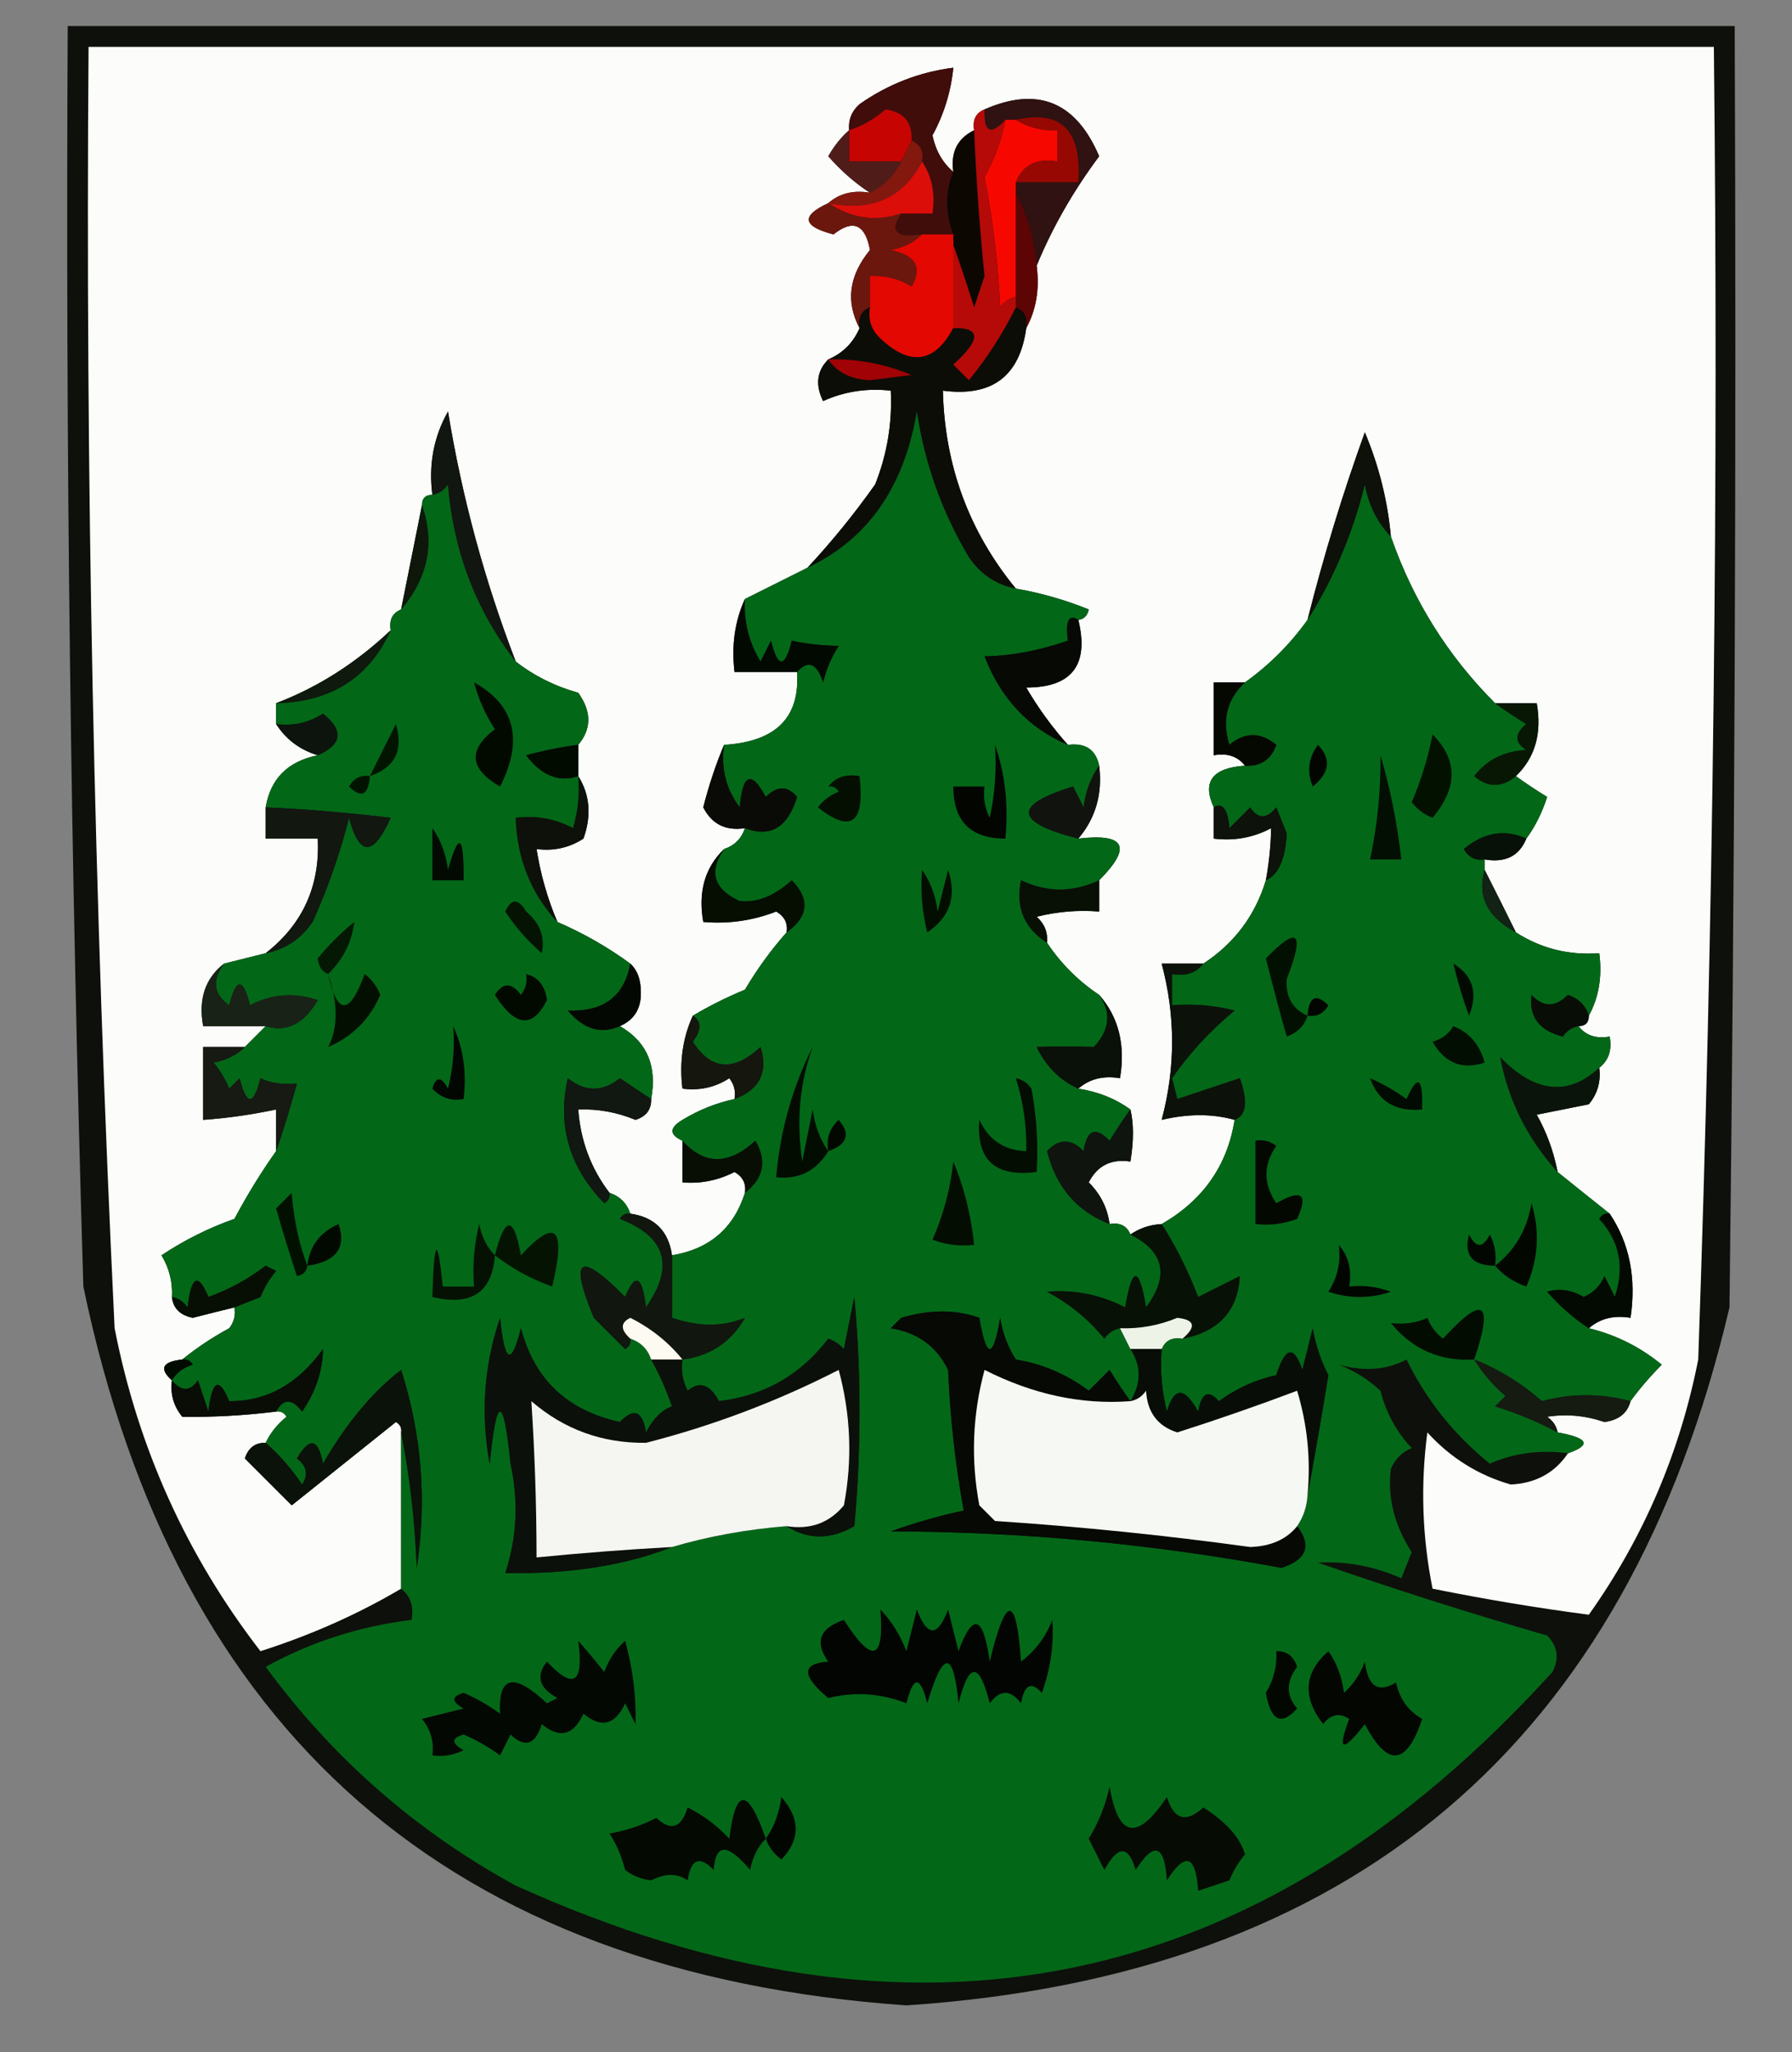<?xml version="1.0" encoding="UTF-8"?>
<!DOCTYPE svg PUBLIC "-//W3C//DTD SVG 1.1//EN" "http://www.w3.org/Graphics/SVG/1.1/DTD/svg11.dtd">
<svg xmlns="http://www.w3.org/2000/svg" version="1.1" width="172px" height="197px" style="shape-rendering:geometricPrecision; text-rendering:geometricPrecision; image-rendering:optimizeQuality; fill-rule:evenodd; clip-rule:evenodd" xmlns:xlink="http://www.w3.org/1999/xlink">
<rect width="100%" height="100%" fill="#808080" stroke="none"/>
<g><path style="opacity:1" fill="#0e100b" d="M 6.5,2.5 C 59.833,2.5 113.167,2.5 166.5,2.5C 166.667,43.501 166.5,84.501 166,125.5C 156.185,167.315 129.852,189.648 87,192.5C 43.27,189.437 16.936,166.437 8,123.5C 6.782,83.176 6.282,42.843 6.5,2.5 Z"/></g>
<g><path style="opacity:1" fill="#fcfdfa" d="M 150.5,139.5 C 152.793,138.699 152.46,138.032 149.5,137.5C 149.389,136.883 149.056,136.383 148.5,136C 150.326,135.708 152.159,135.875 154,136.5C 155.376,136.316 156.209,135.649 156.5,134.5C 157.364,133.312 158.364,132.145 159.5,131C 157.423,129.295 155.09,128.128 152.5,127.5C 153.568,126.566 154.901,126.232 156.5,126.5C 157.069,122.671 156.402,119.337 154.5,116.5C 152.858,115.197 151.191,113.864 149.5,112.5C 149.131,110.559 148.464,108.725 147.5,107C 149.167,106.667 150.833,106.333 152.5,106C 153.337,104.989 153.67,103.822 153.5,102.5C 154.404,101.791 154.737,100.791 154.5,99.5C 153.209,99.737 152.209,99.404 151.5,98.5C 152.167,98.5 152.5,98.167 152.5,97.5C 153.461,95.735 153.795,93.735 153.5,91.5C 150.579,91.717 147.913,91.051 145.5,89.5C 144.492,87.456 143.492,85.456 142.5,83.5C 142.5,83.167 142.5,82.833 142.5,82.5C 144.483,82.843 145.817,82.177 146.5,80.5C 147.339,79.359 148.006,78.025 148.5,76.5C 147.398,75.824 146.398,75.158 145.5,74.5C 147.344,72.721 148.01,70.388 147.5,67.5C 146.167,67.5 144.833,67.5 143.5,67.5C 138.951,62.946 135.618,57.613 133.5,51.5C 133.186,48.053 132.352,44.72 131,41.5C 128.878,47.368 127.045,53.368 125.5,59.5C 123.833,61.833 121.833,63.833 119.5,65.5C 118.5,65.5 117.5,65.5 116.5,65.5C 116.5,67.833 116.5,70.167 116.5,72.5C 117.791,72.263 118.791,72.596 119.5,73.5C 116.366,73.707 115.366,75.04 116.5,77.5C 116.5,78.5 116.5,79.5 116.5,80.5C 118.467,80.739 120.301,80.406 122,79.5C 121.981,81.108 121.815,82.774 121.5,84.5C 120.472,87.885 118.472,90.552 115.5,92.5C 114.167,92.5 112.833,92.5 111.5,92.5C 112.833,97.5 112.833,102.5 111.5,107.5C 114.041,106.897 116.374,106.897 118.5,107.5C 117.807,111.879 115.473,115.212 111.5,117.5C 110.391,117.557 109.391,117.89 108.5,118.5C 108.158,117.662 107.492,117.328 106.5,117.5C 106.297,115.956 105.63,114.622 104.5,113.5C 105.32,111.889 106.654,111.222 108.5,111.5C 108.822,109.525 108.822,107.858 108.5,106.5C 107.07,105.463 105.403,104.796 103.5,104.5C 104.568,103.566 105.901,103.232 107.5,103.5C 108.036,100.302 107.369,97.635 105.5,95.5C 103.5,94.167 101.833,92.5 100.5,90.5C 100.586,89.504 100.252,88.671 99.5,88C 101.473,87.504 103.473,87.338 105.5,87.5C 105.5,86.5 105.5,85.5 105.5,84.5C 108.684,81.302 108.017,79.969 103.5,80.5C 105.168,78.521 105.834,76.188 105.5,73.5C 105.179,71.952 104.179,71.285 102.5,71.5C 100.998,69.825 99.665,67.992 98.5,66C 102.882,65.997 104.549,63.831 103.5,59.5C 104.043,59.44 104.376,59.107 104.5,58.5C 102.223,57.579 99.89,56.913 97.5,56.5C 93.004,51.016 90.671,44.683 90.5,37.5C 95.207,38.119 97.873,36.119 98.5,31.5C 99.461,29.735 99.795,27.735 99.5,25.5C 101.005,21.846 103.005,18.346 105.5,15C 103.273,9.766 99.606,8.266 94.5,10.5C 93.662,10.842 93.328,11.508 93.5,12.5C 91.896,13.287 91.229,14.62 91.5,16.5C 90.475,15.626 89.808,14.46 89.5,13C 90.609,10.953 91.276,8.787 91.5,6.5C 88.235,6.918 85.235,8.085 82.5,10C 81.748,10.671 81.414,11.504 81.5,12.5C 80.733,13.172 80.066,14.005 79.5,15C 80.731,16.405 82.064,17.571 83.5,18.5C 81.901,18.232 80.568,18.566 79.5,19.5C 76.849,20.725 77.016,21.725 80,22.5C 81.881,21.02 83.048,21.52 83.5,24C 81.485,26.455 81.151,28.955 82.5,31.5C 81.9,32.9 80.9,33.9 79.5,34.5C 78.402,35.601 78.235,36.934 79,38.5C 81.041,37.577 83.207,37.244 85.5,37.5C 85.649,40.607 85.149,43.607 84,46.5C 81.999,49.331 79.833,51.997 77.5,54.5C 75.5,55.5 73.5,56.5 71.5,57.5C 70.532,59.607 70.198,61.941 70.5,64.5C 72.5,64.5 74.5,64.5 76.5,64.5C 76.807,68.868 74.474,71.201 69.5,71.5C 68.717,73.343 68.05,75.343 67.5,77.5C 68.32,79.111 69.654,79.778 71.5,79.5C 71.167,80.5 70.5,81.167 69.5,81.5C 67.656,83.279 66.99,85.612 67.5,88.5C 69.92,88.708 72.253,88.374 74.5,87.5C 75.297,87.957 75.631,88.624 75.5,89.5C 74.03,91.151 72.697,92.985 71.5,95C 69.685,95.757 68.019,96.59 66.5,97.5C 65.532,99.607 65.198,101.941 65.5,104.5C 67.144,104.714 68.644,104.38 70,103.5C 70.464,104.094 70.631,104.761 70.5,105.5C 68.742,105.877 67.075,106.544 65.5,107.5C 64.227,108.257 64.227,108.923 65.5,109.5C 65.5,110.833 65.5,112.167 65.5,113.5C 67.262,113.643 68.929,113.309 70.5,112.5C 71.297,112.957 71.631,113.624 71.5,114.5C 70.428,117.901 68.095,119.901 64.5,120.5C 64.167,118.167 62.833,116.833 60.5,116.5C 60.167,115.5 59.5,114.833 58.5,114.5C 56.722,112.171 55.722,109.504 55.5,106.5C 57.401,106.433 59.234,106.767 61,107.5C 62.03,107.164 62.53,106.497 62.5,105.5C 63.091,102.325 62.091,99.991 59.5,98.5C 60.947,97.866 61.613,96.699 61.5,95C 61.472,93.93 61.139,93.097 60.5,92.5C 58.337,90.917 56.004,89.584 53.5,88.5C 52.545,86.254 51.878,83.921 51.5,81.5C 53.144,81.713 54.644,81.38 56,80.5C 56.789,78.288 56.623,76.288 55.5,74.5C 55.5,73.5 55.5,72.5 55.5,71.5C 56.788,69.965 56.788,68.299 55.5,66.5C 53.259,65.871 51.259,64.871 49.5,63.5C 46.514,55.747 44.348,47.747 43,39.5C 41.625,41.937 41.125,44.603 41.5,47.5C 40.833,47.5 40.5,47.833 40.5,48.5C 39.833,51.833 39.167,55.167 38.5,58.5C 37.662,58.842 37.328,59.508 37.5,60.5C 34.162,63.651 30.495,65.984 26.5,67.5C 26.5,68.167 26.5,68.833 26.5,69.5C 27.448,70.978 28.781,71.978 30.5,72.5C 27.63,73.078 25.963,74.745 25.5,77.5C 25.5,78.5 25.5,79.5 25.5,80.5C 27.167,80.5 28.833,80.5 30.5,80.5C 30.723,85.052 29.056,88.719 25.5,91.5C 24.167,91.833 22.833,92.167 21.5,92.5C 19.692,93.918 19.025,95.918 19.5,98.5C 21.5,98.5 23.5,98.5 25.5,98.5C 24.833,99.167 24.167,99.833 23.5,100.5C 22.167,100.5 20.833,100.5 19.5,100.5C 19.5,102.833 19.5,105.167 19.5,107.5C 21.861,107.326 24.194,106.993 26.5,106.5C 26.5,107.833 26.5,109.167 26.5,110.5C 25.067,112.519 23.733,114.686 22.5,117C 20,117.885 17.667,119.052 15.5,120.5C 16.246,121.736 16.579,123.07 16.5,124.5C 16.62,125.586 17.287,126.253 18.5,126.5C 19.849,126.154 21.183,125.821 22.5,125.5C 22.631,126.239 22.464,126.906 22,127.5C 20.348,128.399 18.848,129.399 17.5,130.5C 15.576,130.711 15.243,131.377 16.5,132.5C 16.33,133.822 16.663,134.989 17.5,136C 20.475,136.044 23.475,135.877 26.5,135.5C 26.938,135.435 27.272,135.601 27.5,136C 26.619,136.708 25.953,137.542 25.5,138.5C 24.503,138.47 23.836,138.97 23.5,140C 24.978,141.478 26.478,142.978 28,144.5C 31.333,141.833 34.667,139.167 38,136.5C 38.399,136.728 38.565,137.062 38.5,137.5C 38.5,142.5 38.5,147.5 38.5,152.5C 34.345,154.954 29.845,156.954 25,158.5C 17.92,149.334 13.253,139.001 11,127.5C 9.022,86.535 8.189,45.535 8.5,4.5C 60.5,4.5 112.5,4.5 164.5,4.5C 164.961,46.53 164.461,88.53 163,130.5C 161.243,139.445 157.743,147.612 152.5,155C 147.544,154.35 142.544,153.517 137.5,152.5C 136.504,147.537 136.337,142.537 137,137.5C 139.225,139.942 141.892,141.609 145,142.5C 147.399,142.387 149.232,141.387 150.5,139.5 Z"/></g>
<g><path style="opacity:1" fill="#400d0b" d="M 91.5,16.5 C 90.725,18.388 90.725,20.388 91.5,22.5C 90.5,22.5 89.5,22.5 88.5,22.5C 86.007,22.869 85.34,22.203 86.5,20.5C 87.5,20.5 88.5,20.5 89.5,20.5C 89.784,18.585 89.451,16.919 88.5,15.5C 88.672,14.508 88.338,13.842 87.5,13.5C 87.582,11.748 86.749,10.748 85,10.5C 83.923,11.43 82.756,12.096 81.5,12.5C 81.414,11.504 81.748,10.671 82.5,10C 85.235,8.085 88.235,6.918 91.5,6.5C 91.276,8.787 90.609,10.953 89.5,13C 89.808,14.46 90.475,15.626 91.5,16.5 Z"/></g>
<g><path style="opacity:1" fill="#2f1211" d="M 99.5,25.5 C 99.278,22.933 98.612,20.599 97.5,18.5C 97.5,18.167 97.5,17.833 97.5,17.5C 99.5,17.5 101.5,17.5 103.5,17.5C 103.858,12.515 101.858,10.515 97.5,11.5C 97.167,11.5 96.833,11.5 96.5,11.5C 95.076,13.031 94.409,12.698 94.5,10.5C 99.606,8.266 103.273,9.766 105.5,15C 103.005,18.346 101.005,21.846 99.5,25.5 Z"/></g>
<g><path style="opacity:1" fill="#c60503" d="M 87.5,13.5 C 87.167,14.167 86.833,14.833 86.5,15.5C 84.833,15.5 83.167,15.5 81.5,15.5C 81.5,14.5 81.5,13.5 81.5,12.5C 82.756,12.096 83.923,11.43 85,10.5C 86.749,10.748 87.582,11.748 87.5,13.5 Z"/></g>
<g><path style="opacity:1" fill="#0c0701" d="M 93.5,12.5 C 93.707,17.395 94.04,22.062 94.5,26.5C 94.167,27.5 93.833,28.5 93.5,29.5C 92.831,27.369 92.165,25.369 91.5,23.5C 91.5,23.167 91.5,22.833 91.5,22.5C 90.725,20.388 90.725,18.388 91.5,16.5C 91.229,14.62 91.896,13.287 93.5,12.5 Z"/></g>
<g><path style="opacity:1" fill="#f60801" d="M 96.5,11.5 C 96.833,11.5 97.167,11.5 97.5,11.5C 98.708,12.234 100.041,12.567 101.5,12.5C 101.5,13.5 101.5,14.5 101.5,15.5C 99.517,15.157 98.183,15.823 97.5,17.5C 97.5,17.833 97.5,18.167 97.5,18.5C 97.5,21.833 97.5,25.167 97.5,28.5C 96.883,28.611 96.383,28.944 96,29.5C 95.8,25.247 95.3,21.08 94.5,17C 95.464,15.274 96.131,13.441 96.5,11.5 Z"/></g>
<g><path style="opacity:1" fill="#501c1a" d="M 81.5,12.5 C 81.5,13.5 81.5,14.5 81.5,15.5C 83.167,15.5 84.833,15.5 86.5,15.5C 85.833,16.833 84.833,17.833 83.5,18.5C 82.064,17.571 80.731,16.405 79.5,15C 80.066,14.005 80.733,13.172 81.5,12.5 Z"/></g>
<g><path style="opacity:1" fill="#970803" d="M 97.5,11.5 C 101.858,10.515 103.858,12.515 103.5,17.5C 101.5,17.5 99.5,17.5 97.5,17.5C 98.183,15.823 99.517,15.157 101.5,15.5C 101.5,14.5 101.5,13.5 101.5,12.5C 100.041,12.567 98.708,12.234 97.5,11.5 Z"/></g>
<g><path style="opacity:1" fill="#83180f" d="M 87.5,13.5 C 88.338,13.842 88.672,14.508 88.5,15.5C 86.679,19.01 83.679,20.343 79.5,19.5C 80.568,18.566 81.901,18.232 83.5,18.5C 84.833,17.833 85.833,16.833 86.5,15.5C 86.833,14.833 87.167,14.167 87.5,13.5 Z"/></g>
<g><path style="opacity:1" fill="#dc0e0a" d="M 88.5,15.5 C 89.451,16.919 89.784,18.585 89.5,20.5C 88.5,20.5 87.5,20.5 86.5,20.5C 84.069,21.315 81.736,20.982 79.5,19.5C 83.679,20.343 86.679,19.01 88.5,15.5 Z"/></g>
<g><path style="opacity:1" fill="#6c170e" d="M 79.5,19.5 C 81.736,20.982 84.069,21.315 86.5,20.5C 85.34,22.203 86.007,22.869 88.5,22.5C 87.737,23.268 86.737,23.768 85.5,24C 87.904,24.508 88.571,25.674 87.5,27.5C 86.264,26.754 84.93,26.421 83.5,26.5C 83.5,27.5 83.5,28.5 83.5,29.5C 82.662,29.842 82.328,30.508 82.5,31.5C 81.151,28.955 81.485,26.455 83.5,24C 83.048,21.52 81.881,21.02 80,22.5C 77.016,21.725 76.849,20.725 79.5,19.5 Z"/></g>
<g><path style="opacity:1" fill="#5d0504" d="M 97.5,18.5 C 98.612,20.599 99.278,22.933 99.5,25.5C 99.795,27.735 99.461,29.735 98.5,31.5C 98.672,30.508 98.338,29.842 97.5,29.5C 97.5,29.167 97.5,28.833 97.5,28.5C 97.5,25.167 97.5,21.833 97.5,18.5 Z"/></g>
<g><path style="opacity:1" fill="#e30802" d="M 88.5,22.5 C 89.5,22.5 90.5,22.5 91.5,22.5C 91.5,22.833 91.5,23.167 91.5,23.5C 91.5,26.167 91.5,28.833 91.5,31.5C 89.702,34.861 87.369,35.194 84.5,32.5C 83.614,31.675 83.281,30.675 83.5,29.5C 83.5,28.5 83.5,27.5 83.5,26.5C 84.93,26.421 86.264,26.754 87.5,27.5C 88.571,25.674 87.904,24.508 85.5,24C 86.737,23.768 87.737,23.268 88.5,22.5 Z"/></g>
<g><path style="opacity:1" fill="#0c0d07" d="M 83.5,29.5 C 83.281,30.675 83.614,31.675 84.5,32.5C 87.369,35.194 89.702,34.861 91.5,31.5C 94.17,31.418 94.17,32.585 91.5,35C 92,35.5 92.5,36 93,36.5C 94.778,34.312 96.278,31.979 97.5,29.5C 98.338,29.842 98.672,30.508 98.5,31.5C 97.873,36.119 95.207,38.119 90.5,37.5C 90.671,44.683 93.004,51.016 97.5,56.5C 95.629,56.141 94.129,55.141 93,53.5C 90.416,49.167 88.749,44.5 88,39.5C 86.781,46.776 83.281,51.776 77.5,54.5C 79.833,51.997 81.999,49.331 84,46.5C 85.149,43.607 85.649,40.607 85.5,37.5C 83.207,37.244 81.041,37.577 79,38.5C 78.235,36.934 78.402,35.601 79.5,34.5C 80.9,33.9 81.9,32.9 82.5,31.5C 82.328,30.508 82.662,29.842 83.5,29.5 Z"/></g>
<g><path style="opacity:1" fill="#b50a08" d="M 94.5,10.5 C 94.409,12.698 95.076,13.031 96.5,11.5C 96.131,13.441 95.464,15.274 94.5,17C 95.3,21.08 95.8,25.247 96,29.5C 96.383,28.944 96.883,28.611 97.5,28.5C 97.5,28.833 97.5,29.167 97.5,29.5C 96.278,31.979 94.778,34.312 93,36.5C 92.5,36 92,35.5 91.5,35C 94.17,32.585 94.17,31.418 91.5,31.5C 91.5,28.833 91.5,26.167 91.5,23.5C 92.165,25.369 92.831,27.369 93.5,29.5C 93.833,28.5 94.167,27.5 94.5,26.5C 94.04,22.062 93.707,17.395 93.5,12.5C 93.328,11.508 93.662,10.842 94.5,10.5 Z"/></g>
<g><path style="opacity:1" fill="#a00205" d="M 79.5,34.5 C 82.271,34.421 84.937,34.921 87.5,36C 86.167,36.167 84.833,36.333 83.5,36.5C 81.667,36.415 80.334,35.748 79.5,34.5 Z"/></g>
<g><path style="opacity:1" fill="#036718" d="M 97.5,56.5 C 99.89,56.913 102.223,57.579 104.5,58.5C 104.376,59.107 104.043,59.44 103.5,59.5C 102.58,58.933 102.246,59.599 102.5,61.5C 99.702,62.465 97.036,62.965 94.5,63C 96.06,67.055 98.726,69.888 102.5,71.5C 104.179,71.285 105.179,71.952 105.5,73.5C 104.71,74.609 104.21,75.942 104,77.5C 103.667,76.833 103.333,76.167 103,75.5C 97.188,77.267 97.355,78.934 103.5,80.5C 108.017,79.969 108.684,81.302 105.5,84.5C 102.981,85.684 100.481,85.684 98,84.5C 97.459,87.082 98.292,89.082 100.5,90.5C 101.833,92.5 103.5,94.167 105.5,95.5C 106.686,97.194 106.519,98.861 105,100.5C 103.094,100.438 101.26,100.438 99.5,100.5C 100.409,102.375 101.743,103.708 103.5,104.5C 105.403,104.796 107.07,105.463 108.5,106.5C 107.842,107.398 107.176,108.398 106.5,109.5C 105.158,108.098 104.324,108.431 104,110.5C 102.817,109.269 101.651,109.269 100.5,110.5C 101.366,113.953 103.366,116.286 106.5,117.5C 107.492,117.328 108.158,117.662 108.5,118.5C 111.759,120.132 112.259,122.465 110,125.5C 109.333,121.5 108.667,121.5 108,125.5C 105.61,124.276 103.11,123.776 100.5,124C 102.624,125.122 104.457,126.622 106,128.5C 106.383,127.944 106.883,127.611 107.5,127.5C 107.833,128.167 108.167,128.833 108.5,129.5C 109.562,131.099 109.562,132.766 108.5,134.5C 107.842,133.602 107.176,132.602 106.5,131.5C 105.833,132.167 105.167,132.833 104.5,133.5C 102.425,131.936 100.092,130.936 97.5,130.5C 96.719,129.271 96.219,127.938 96,126.5C 95.333,130.5 94.667,130.5 94,126.5C 91.743,125.692 89.243,125.692 86.5,126.5C 86.167,126.833 85.833,127.167 85.5,127.5C 88.079,127.915 89.913,129.248 91,131.5C 91.197,136.086 91.697,140.586 92.5,145C 90.122,145.511 87.788,146.178 85.5,147C 98.118,147.029 110.618,148.196 123,150.5C 125.428,149.711 125.928,148.377 124.5,146.5C 125.11,145.609 125.443,144.609 125.5,143.5C 126.196,139.769 126.862,135.935 127.5,132C 126.773,130.601 126.273,129.101 126,127.5C 125.667,128.833 125.333,130.167 125,131.5C 124.195,129.099 123.362,129.266 122.5,132C 120.481,132.45 118.648,133.283 117,134.5C 115.984,133.366 115.317,133.699 115,135.5C 113.691,133.109 112.691,133.109 112,135.5C 111.505,133.527 111.338,131.527 111.5,129.5C 111.842,128.662 112.508,128.328 113.5,128.5C 116.971,127.834 118.805,125.834 119,122.5C 117.667,123.167 116.333,123.833 115,124.5C 114.045,121.996 112.878,119.663 111.5,117.5C 115.473,115.212 117.807,111.879 118.5,107.5C 119.63,107.077 119.797,105.743 119,103.5C 117,104.167 115,104.833 113,105.5C 112.833,104.833 112.667,104.167 112.5,103.5C 114.123,101.143 116.123,98.976 118.5,97C 116.527,96.504 114.527,96.338 112.5,96.5C 112.5,95.5 112.5,94.5 112.5,93.5C 113.791,93.737 114.791,93.404 115.5,92.5C 118.472,90.552 120.472,87.885 121.5,84.5C 122.709,83.974 123.375,82.474 123.5,80C 123.167,79.167 122.833,78.333 122.5,77.5C 121.575,78.641 120.741,78.641 120,77.5C 119.333,78.167 118.667,78.833 118,79.5C 117.841,77.657 117.341,76.991 116.5,77.5C 115.366,75.04 116.366,73.707 119.5,73.5C 120.995,73.585 121.995,72.918 122.5,71.5C 120.994,70.253 119.494,70.253 118,71.5C 117.257,69.126 117.757,67.126 119.5,65.5C 121.833,63.833 123.833,61.833 125.5,59.5C 127.985,55.577 129.818,51.243 131,46.5C 131.374,48.491 132.207,50.158 133.5,51.5C 135.618,57.613 138.951,62.946 143.5,67.5C 144.398,68.158 145.398,68.824 146.5,69.5C 145.359,70.425 145.359,71.259 146.5,72C 144.381,72.098 142.714,72.931 141.5,74.5C 142.808,75.626 144.142,75.626 145.5,74.5C 146.398,75.158 147.398,75.824 148.5,76.5C 148.006,78.025 147.339,79.359 146.5,80.5C 144.428,79.56 142.428,79.893 140.5,81.5C 140.957,82.297 141.624,82.631 142.5,82.5C 142.5,82.833 142.5,83.167 142.5,83.5C 141.769,86.047 142.769,88.047 145.5,89.5C 147.913,91.051 150.579,91.717 153.5,91.5C 153.795,93.735 153.461,95.735 152.5,97.5C 152.189,96.522 151.522,95.856 150.5,95.5C 149.28,96.711 148.113,96.711 147,95.5C 146.732,97.59 147.732,98.924 150,99.5C 150.383,98.944 150.883,98.611 151.5,98.5C 152.209,99.404 153.209,99.737 154.5,99.5C 154.737,100.791 154.404,101.791 153.5,102.5C 150.513,105.259 147.347,104.926 144,101.5C 144.772,105.622 146.606,109.288 149.5,112.5C 151.191,113.864 152.858,115.197 154.5,116.5C 154.062,116.435 153.728,116.601 153.5,117C 155.457,119.121 155.957,121.621 155,124.5C 154.667,123.833 154.333,123.167 154,122.5C 153.612,123.428 152.945,124.095 152,124.5C 150.838,123.813 149.672,123.647 148.5,124C 149.705,125.376 151.038,126.542 152.5,127.5C 155.09,128.128 157.423,129.295 159.5,131C 158.364,132.145 157.364,133.312 156.5,134.5C 153.643,133.739 150.809,133.739 148,134.5C 146.028,132.768 143.861,131.435 141.5,130.5C 142.29,131.794 143.29,132.961 144.5,134C 144.167,134.333 143.833,134.667 143.5,135C 145.628,135.655 147.628,136.489 149.5,137.5C 152.46,138.032 152.793,138.699 150.5,139.5C 147.783,139.151 145.283,139.485 143,140.5C 139.596,137.762 136.929,134.429 135,130.5C 133.13,131.509 130.963,131.676 128.5,131C 130.002,131.583 131.335,132.416 132.5,133.5C 133.034,135.614 134.034,137.448 135.5,139C 134.572,139.388 133.905,140.055 133.5,141C 133.161,143.737 133.828,146.404 135.5,149C 135.167,149.833 134.833,150.667 134.5,151.5C 131.898,150.346 129.232,149.846 126.5,150C 133.717,152.516 141.051,154.849 148.5,157C 149.517,158.049 149.684,159.216 149,160.5C 120.881,191.486 87.714,198.319 49.5,181C 39.969,175.805 31.969,168.805 25.5,160C 29.892,157.591 34.558,156.091 39.5,155.5C 39.737,154.209 39.404,153.209 38.5,152.5C 38.5,147.5 38.5,142.5 38.5,137.5C 39.325,141.647 39.825,145.981 40,150.5C 40.979,144.012 40.479,137.678 38.5,131.5C 35.76,133.607 33.26,136.607 31,140.5C 30.549,138.071 29.715,137.904 28.5,140C 29.451,140.718 29.617,141.551 29,142.5C 27.968,140.973 26.801,139.64 25.5,138.5C 25.953,137.542 26.619,136.708 27.5,136C 27.272,135.601 26.938,135.435 26.5,135.5C 27.189,134.226 28.023,134.226 29,135.5C 30.301,133.598 30.968,131.598 31,129.5C 28.591,132.861 25.591,134.528 22,134.5C 21.026,132.122 20.359,132.456 20,135.5C 19.667,134.5 19.333,133.5 19,132.5C 18.23,133.598 17.397,133.598 16.5,132.5C 16.918,131.778 17.584,131.278 18.5,131C 18.272,130.601 17.938,130.435 17.5,130.5C 18.848,129.399 20.348,128.399 22,127.5C 22.464,126.906 22.631,126.239 22.5,125.5C 23.216,125.217 24.049,124.884 25,124.5C 25.374,123.584 25.874,122.75 26.5,122C 26.167,121.833 25.833,121.667 25.5,121.5C 23.821,122.782 21.987,123.782 20,124.5C 19.026,122.122 18.359,122.456 18,125.5C 17.617,124.944 17.117,124.611 16.5,124.5C 16.579,123.07 16.246,121.736 15.5,120.5C 17.667,119.052 20,117.885 22.5,117C 23.733,114.686 25.067,112.519 26.5,110.5C 27.216,108.444 27.883,106.277 28.5,104C 27.175,104.148 26.008,103.982 25,103.5C 24.333,106.167 23.667,106.167 23,103.5C 22.667,103.833 22.333,104.167 22,104.5C 21.626,103.584 21.126,102.75 20.5,102C 21.738,101.768 22.738,101.268 23.5,100.5C 24.167,99.833 24.833,99.167 25.5,98.5C 27.505,99.124 29.172,98.29 30.5,96C 28.23,95.242 26.064,95.409 24,96.5C 23.333,93.833 22.667,93.833 22,96.5C 20.489,95.436 20.323,94.103 21.5,92.5C 22.833,92.167 24.167,91.833 25.5,91.5C 27.371,91.141 28.871,90.141 30,88.5C 31.466,85.268 32.633,81.935 33.5,78.5C 34.499,82.237 35.833,82.237 37.5,78.5C 33.067,77.98 29.067,77.646 25.5,77.5C 25.963,74.745 27.63,73.078 30.5,72.5C 32.852,71.457 33.019,70.124 31,68.5C 29.644,69.38 28.144,69.713 26.5,69.5C 26.5,68.833 26.5,68.167 26.5,67.5C 31.769,67.382 35.436,65.049 37.5,60.5C 37.328,59.508 37.662,58.842 38.5,58.5C 41.086,55.444 41.753,52.111 40.5,48.5C 40.5,47.833 40.833,47.5 41.5,47.5C 42.117,47.389 42.617,47.056 43,46.5C 43.524,52.92 45.69,58.587 49.5,63.5C 51.259,64.871 53.259,65.871 55.5,66.5C 56.788,68.299 56.788,69.965 55.5,71.5C 53.914,71.693 52.247,72.027 50.5,72.5C 51.98,74.457 53.647,75.124 55.5,74.5C 55.66,76.199 55.493,77.866 55,79.5C 53.3,78.594 51.467,78.261 49.5,78.5C 49.635,82.43 50.968,85.763 53.5,88.5C 56.004,89.584 58.337,90.917 60.5,92.5C 59.923,95.645 57.923,97.145 54.5,97C 56.033,98.808 57.7,99.308 59.5,98.5C 62.091,99.991 63.091,102.325 62.5,105.5C 61.518,104.859 60.518,104.193 59.5,103.5C 57.833,104.833 56.167,104.833 54.5,103.5C 53.476,108.06 54.642,112.06 58,115.5C 58.399,115.272 58.565,114.938 58.5,114.5C 59.5,114.833 60.167,115.5 60.5,116.5C 60.062,116.435 59.728,116.601 59.5,117C 63.938,118.72 64.771,121.554 62,125.5C 61.641,122.456 60.974,122.122 60,124.5C 55.596,120.045 54.596,120.711 57,126.5C 58,127.5 59,128.5 60,129.5C 60.399,129.272 60.565,128.938 60.5,128.5C 61.5,128.833 62.167,129.5 62.5,130.5C 63.289,131.915 63.956,133.415 64.5,135C 63.528,135.349 62.694,136.182 62,137.5C 61.676,135.431 60.843,135.098 59.5,136.5C 54.454,135.408 51.287,132.408 50,127.5C 49.086,131.185 48.419,130.852 48,126.5C 46.455,131.047 46.121,135.713 47,140.5C 47.667,133.833 48.333,133.833 49,140.5C 49.789,144.091 49.622,147.591 48.5,151C 54.65,151.113 59.983,150.279 64.5,148.5C 67.974,147.475 71.64,146.808 75.5,146.5C 77.56,147.811 79.727,147.811 82,146.5C 82.667,139.167 82.667,131.833 82,124.5C 81.667,126.167 81.333,127.833 81,129.5C 80.586,129.043 80.086,128.709 79.5,128.5C 76.847,131.988 73.347,133.988 69,134.5C 68.147,132.875 67.147,132.542 66,133.5C 65.517,132.552 65.35,131.552 65.5,130.5C 68.168,130.166 70.168,128.833 71.5,126.5C 69.406,127.373 67.072,127.373 64.5,126.5C 64.5,124.5 64.5,122.5 64.5,120.5C 68.095,119.901 70.428,117.901 71.5,114.5C 73.3,113.105 73.634,111.439 72.5,109.5C 69.941,111.85 67.607,111.85 65.5,109.5C 64.227,108.923 64.227,108.257 65.5,107.5C 67.075,106.544 68.742,105.877 70.5,105.5C 72.914,104.594 73.747,102.928 73,100.5C 70.411,102.899 68.244,102.732 66.5,100C 67.335,98.869 67.335,98.036 66.5,97.5C 68.019,96.59 69.685,95.757 71.5,95C 72.697,92.985 74.03,91.151 75.5,89.5C 77.603,87.982 77.77,86.315 76,84.5C 74.326,86.009 72.66,86.676 71,86.5C 68.491,85.347 67.991,83.68 69.5,81.5C 70.5,81.167 71.167,80.5 71.5,79.5C 73.955,80.428 75.622,79.428 76.5,76.5C 75.609,75.41 74.609,75.41 73.5,76.5C 72.117,73.924 71.283,74.258 71,77.5C 69.681,75.751 69.181,73.751 69.5,71.5C 74.474,71.201 76.807,68.868 76.5,64.5C 77.566,63.308 78.399,63.641 79,65.5C 79.309,64.234 79.809,63.067 80.5,62C 78.82,61.966 77.32,61.799 76,61.5C 75.333,64.167 74.667,64.167 74,61.5C 73.667,62.167 73.333,62.833 73,63.5C 71.872,61.655 71.372,59.655 71.5,57.5C 73.5,56.5 75.5,55.5 77.5,54.5C 83.281,51.776 86.781,46.776 88,39.5C 88.749,44.5 90.416,49.167 93,53.5C 94.129,55.141 95.629,56.141 97.5,56.5 Z"/></g>
<g><path style="opacity:1" fill="#121610" d="M 49.5,63.5 C 45.69,58.587 43.524,52.92 43,46.5C 42.617,47.056 42.117,47.389 41.5,47.5C 41.125,44.603 41.625,41.937 43,39.5C 44.348,47.747 46.514,55.747 49.5,63.5 Z"/></g>
<g><path style="opacity:1" fill="#0d1109" d="M 133.5,51.5 C 132.207,50.158 131.374,48.491 131,46.5C 129.818,51.243 127.985,55.577 125.5,59.5C 127.045,53.368 128.878,47.368 131,41.5C 132.352,44.72 133.186,48.053 133.5,51.5 Z"/></g>
<g><path style="opacity:1" fill="#0e170a" d="M 40.5,48.5 C 41.753,52.111 41.086,55.444 38.5,58.5C 39.167,55.167 39.833,51.833 40.5,48.5 Z"/></g>
<g><path style="opacity:1" fill="#060904" d="M 103.5,59.5 C 104.549,63.831 102.882,65.997 98.5,66C 99.665,67.992 100.998,69.825 102.5,71.5C 98.726,69.888 96.06,67.055 94.5,63C 97.036,62.965 99.702,62.465 102.5,61.5C 102.246,59.599 102.58,58.933 103.5,59.5 Z"/></g>
<g><path style="opacity:1" fill="#020901" d="M 71.5,57.5 C 71.372,59.655 71.872,61.655 73,63.5C 73.333,62.833 73.667,62.167 74,61.5C 74.667,64.167 75.333,64.167 76,61.5C 77.32,61.799 78.82,61.966 80.5,62C 79.809,63.067 79.309,64.234 79,65.5C 78.399,63.641 77.566,63.308 76.5,64.5C 74.5,64.5 72.5,64.5 70.5,64.5C 70.198,61.941 70.532,59.607 71.5,57.5 Z"/></g>
<g><path style="opacity:1" fill="#0f190d" d="M 37.5,60.5 C 35.436,65.049 31.769,67.382 26.5,67.5C 30.495,65.984 34.162,63.651 37.5,60.5 Z"/></g>
<g><path style="opacity:1" fill="#0d140d" d="M 30.5,72.5 C 28.781,71.978 27.448,70.978 26.5,69.5C 28.144,69.713 29.644,69.38 31,68.5C 33.019,70.124 32.852,71.457 30.5,72.5 Z"/></g>
<g><path style="opacity:1" fill="#020a00" d="M 45.5,65.5 C 49.431,67.697 50.264,71.031 48,75.5C 45.055,73.816 44.888,71.983 47.5,70C 46.586,68.594 45.919,67.094 45.5,65.5 Z"/></g>
<g><path style="opacity:1" fill="#050701" d="M 119.5,65.5 C 117.757,67.126 117.257,69.126 118,71.5C 119.494,70.253 120.994,70.253 122.5,71.5C 121.995,72.918 120.995,73.585 119.5,73.5C 118.791,72.596 117.791,72.263 116.5,72.5C 116.5,70.167 116.5,67.833 116.5,65.5C 117.5,65.5 118.5,65.5 119.5,65.5 Z"/></g>
<g><path style="opacity:1" fill="#020b00" d="M 55.5,71.5 C 55.5,72.5 55.5,73.5 55.5,74.5C 53.647,75.124 51.98,74.457 50.5,72.5C 52.247,72.027 53.914,71.693 55.5,71.5 Z"/></g>
<g><path style="opacity:1" fill="#0a0b06" d="M 69.5,71.5 C 69.181,73.751 69.681,75.751 71,77.5C 71.283,74.258 72.117,73.924 73.5,76.5C 74.609,75.41 75.609,75.41 76.5,76.5C 75.622,79.428 73.955,80.428 71.5,79.5C 69.654,79.778 68.32,79.111 67.5,77.5C 68.05,75.343 68.717,73.343 69.5,71.5 Z"/></g>
<g><path style="opacity:1" fill="#020500" d="M 95.5,71.5 C 96.477,74.287 96.81,77.287 96.5,80.5C 93.167,80.5 91.5,78.833 91.5,75.5C 92.5,75.5 93.5,75.5 94.5,75.5C 94.35,76.552 94.517,77.552 95,78.5C 95.497,76.19 95.663,73.857 95.5,71.5 Z"/></g>
<g><path style="opacity:1" fill="#030600" d="M 126.5,71.5 C 127.797,72.849 127.63,74.182 126,75.5C 125.421,74.072 125.588,72.738 126.5,71.5 Z"/></g>
<g><path style="opacity:1" fill="#021500" d="M 35.5,74.5 C 36.32,72.86 37.153,71.193 38,69.5C 38.741,72.019 37.908,73.685 35.5,74.5 Z"/></g>
<g><path style="opacity:1" fill="#071704" d="M 143.5,67.5 C 144.833,67.5 146.167,67.5 147.5,67.5C 148.01,70.388 147.344,72.721 145.5,74.5C 144.142,75.626 142.808,75.626 141.5,74.5C 142.714,72.931 144.381,72.098 146.5,72C 145.359,71.259 145.359,70.425 146.5,69.5C 145.398,68.824 144.398,68.158 143.5,67.5 Z"/></g>
<g><path style="opacity:1" fill="#040f01" d="M 79.5,75.5 C 80.209,74.596 81.209,74.263 82.5,74.5C 83.023,79.023 81.69,80.023 78.5,77.5C 79.025,76.808 79.692,76.308 80.5,76C 80.272,75.601 79.938,75.435 79.5,75.5 Z"/></g>
<g><path style="opacity:1" fill="#031101" d="M 137.5,70.5 C 139.931,72.942 139.931,75.609 137.5,78.5C 136.692,78.192 136.025,77.692 135.5,77C 136.397,74.913 137.064,72.746 137.5,70.5 Z"/></g>
<g><path style="opacity:1" fill="#011400" d="M 35.5,74.5 C 35.361,76.337 34.694,76.67 33.5,75.5C 33.957,74.703 34.624,74.369 35.5,74.5 Z"/></g>
<g><path style="opacity:1" fill="#11130f" d="M 105.5,73.5 C 105.834,76.188 105.168,78.521 103.5,80.5C 97.355,78.934 97.188,77.267 103,75.5C 103.333,76.167 103.667,76.833 104,77.5C 104.21,75.942 104.71,74.609 105.5,73.5 Z"/></g>
<g><path style="opacity:1" fill="#121710" d="M 25.5,77.5 C 29.067,77.646 33.067,77.98 37.5,78.5C 35.833,82.237 34.499,82.237 33.5,78.5C 32.633,81.935 31.466,85.268 30,88.5C 28.871,90.141 27.371,91.141 25.5,91.5C 29.056,88.719 30.723,85.052 30.5,80.5C 28.833,80.5 27.167,80.5 25.5,80.5C 25.5,79.5 25.5,78.5 25.5,77.5 Z"/></g>
<g><path style="opacity:1" fill="#0d120a" d="M 121.5,84.5 C 121.815,82.774 121.981,81.108 122,79.5C 120.301,80.406 118.467,80.739 116.5,80.5C 116.5,79.5 116.5,78.5 116.5,77.5C 117.341,76.991 117.841,77.657 118,79.5C 118.667,78.833 119.333,78.167 120,77.5C 120.741,78.641 121.575,78.641 122.5,77.5C 122.833,78.333 123.167,79.167 123.5,80C 123.375,82.474 122.709,83.974 121.5,84.5 Z"/></g>
<g><path style="opacity:1" fill="#0d110a" d="M 55.5,74.5 C 56.623,76.288 56.789,78.288 56,80.5C 54.644,81.38 53.144,81.713 51.5,81.5C 51.878,83.921 52.545,86.254 53.5,88.5C 50.968,85.763 49.635,82.43 49.5,78.5C 51.467,78.261 53.3,78.594 55,79.5C 55.493,77.866 55.66,76.199 55.5,74.5 Z"/></g>
<g><path style="opacity:1" fill="#071108" d="M 146.5,80.5 C 145.817,82.177 144.483,82.843 142.5,82.5C 141.624,82.631 140.957,82.297 140.5,81.5C 142.428,79.893 144.428,79.56 146.5,80.5 Z"/></g>
<g><path style="opacity:1" fill="#030f02" d="M 132.5,72.5 C 133.434,75.656 134.101,78.989 134.5,82.5C 133.5,82.5 132.5,82.5 131.5,82.5C 132.207,79.214 132.54,75.881 132.5,72.5 Z"/></g>
<g><path style="opacity:1" fill="#020a01" d="M 41.5,79.5 C 42.29,80.609 42.79,81.942 43,83.5C 44.043,79.774 44.543,80.107 44.5,84.5C 43.5,84.5 42.5,84.5 41.5,84.5C 41.5,82.833 41.5,81.167 41.5,79.5 Z"/></g>
<g><path style="opacity:1" fill="#060d01" d="M 69.5,81.5 C 67.991,83.68 68.491,85.347 71,86.5C 72.66,86.676 74.326,86.009 76,84.5C 77.77,86.315 77.603,87.982 75.5,89.5C 75.631,88.624 75.297,87.957 74.5,87.5C 72.253,88.374 69.92,88.708 67.5,88.5C 66.99,85.612 67.656,83.279 69.5,81.5 Z"/></g>
<g><path style="opacity:1" fill="#030e01" d="M 88.5,83.5 C 89.29,84.609 89.79,85.942 90,87.5C 90.333,86.167 90.667,84.833 91,83.5C 91.852,86.033 91.186,88.033 89,89.5C 88.504,87.527 88.338,85.527 88.5,83.5 Z"/></g>
<g><path style="opacity:1" fill="#081006" d="M 105.5,84.5 C 105.5,85.5 105.5,86.5 105.5,87.5C 103.473,87.338 101.473,87.504 99.5,88C 100.252,88.671 100.586,89.504 100.5,90.5C 98.292,89.082 97.459,87.082 98,84.5C 100.481,85.684 102.981,85.684 105.5,84.5 Z"/></g>
<g><path style="opacity:1" fill="#122214" d="M 142.5,83.5 C 143.492,85.456 144.492,87.456 145.5,89.5C 142.769,88.047 141.769,86.047 142.5,83.5 Z"/></g>
<g><path style="opacity:1" fill="#041302" d="M 48.5,87.5 C 49.077,86.227 49.743,86.227 50.5,87.5C 51.833,88.62 52.333,89.953 52,91.5C 50.595,90.269 49.429,88.936 48.5,87.5 Z"/></g>
<g><path style="opacity:1" fill="#041803" d="M 31.5,93.5 C 30.903,93.265 30.57,92.765 30.5,92C 31.535,90.726 32.702,89.56 34,88.5C 33.787,90.4 32.953,92.067 31.5,93.5 Z"/></g>
<g><path style="opacity:1" fill="#020a01" d="M 139.5,92.5 C 141.377,93.659 141.877,95.326 141,97.5C 140.392,95.846 139.892,94.179 139.5,92.5 Z"/></g>
<g><path style="opacity:1" fill="#031001" d="M 31.5,93.5 C 32.373,97.494 33.54,97.494 35,93.5C 35.692,94.025 36.192,94.692 36.5,95.5C 35.5,97.833 33.833,99.5 31.5,100.5C 32.455,98.659 32.455,96.326 31.5,93.5 Z"/></g>
<g><path style="opacity:1" fill="#020a00" d="M 50.5,93.5 C 51.649,93.791 52.316,94.624 52.5,96C 51.122,98.749 49.456,98.583 47.5,95.5C 48.274,94.289 49.107,94.289 50,95.5C 50.464,94.906 50.631,94.239 50.5,93.5 Z"/></g>
<g><path style="opacity:1" fill="#192217" d="M 21.5,92.5 C 20.323,94.103 20.489,95.436 22,96.5C 22.667,93.833 23.333,93.833 24,96.5C 26.064,95.409 28.23,95.242 30.5,96C 29.172,98.29 27.505,99.124 25.5,98.5C 23.5,98.5 21.5,98.5 19.5,98.5C 19.025,95.918 19.692,93.918 21.5,92.5 Z"/></g>
<g><path style="opacity:1" fill="#030902" d="M 60.5,92.5 C 61.139,93.097 61.472,93.93 61.5,95C 61.613,96.699 60.947,97.866 59.5,98.5C 57.7,99.308 56.033,98.808 54.5,97C 57.923,97.145 59.923,95.645 60.5,92.5 Z"/></g>
<g><path style="opacity:1" fill="#020500" d="M 125.5,97.5 C 125.639,95.663 126.306,95.33 127.5,96.5C 127.043,97.297 126.376,97.631 125.5,97.5 Z"/></g>
<g><path style="opacity:1" fill="#080d05" d="M 152.5,97.5 C 152.5,98.167 152.167,98.5 151.5,98.5C 150.883,98.611 150.383,98.944 150,99.5C 147.732,98.924 146.732,97.59 147,95.5C 148.113,96.711 149.28,96.711 150.5,95.5C 151.522,95.856 152.189,96.522 152.5,97.5 Z"/></g>
<g><path style="opacity:1" fill="#021001" d="M 125.5,97.5 C 125.189,98.478 124.522,99.144 123.5,99.5C 122.786,96.973 122.12,94.473 121.5,92C 124.6,88.795 125.267,89.462 123.5,94C 123.387,95.699 124.053,96.866 125.5,97.5 Z"/></g>
<g><path style="opacity:1" fill="#0a1108" d="M 105.5,95.5 C 107.369,97.635 108.036,100.302 107.5,103.5C 105.901,103.232 104.568,103.566 103.5,104.5C 101.743,103.708 100.409,102.375 99.5,100.5C 101.26,100.438 103.094,100.438 105,100.5C 106.519,98.861 106.686,97.194 105.5,95.5 Z"/></g>
<g><path style="opacity:1" fill="#010e01" d="M 139.5,98.5 C 141.026,99.105 142.026,100.271 142.5,102C 140.339,102.722 138.672,102.055 137.5,100C 138.416,99.722 139.082,99.222 139.5,98.5 Z"/></g>
<g><path style="opacity:1" fill="#020701" d="M 43.5,98.5 C 44.468,100.607 44.802,102.941 44.5,105.5C 43.325,105.719 42.325,105.386 41.5,104.5C 41.846,103.304 42.346,103.304 43,104.5C 43.495,102.527 43.662,100.527 43.5,98.5 Z"/></g>
<g><path style="opacity:1" fill="#15160e" d="M 66.5,97.5 C 67.335,98.036 67.335,98.869 66.5,100C 68.244,102.732 70.411,102.899 73,100.5C 73.747,102.928 72.914,104.594 70.5,105.5C 70.631,104.761 70.464,104.094 70,103.5C 68.644,104.38 67.144,104.714 65.5,104.5C 65.198,101.941 65.532,99.607 66.5,97.5 Z"/></g>
<g><path style="opacity:1" fill="#171913" d="M 23.5,100.5 C 22.738,101.268 21.738,101.768 20.5,102C 21.126,102.75 21.626,103.584 22,104.5C 22.333,104.167 22.667,103.833 23,103.5C 23.667,106.167 24.333,106.167 25,103.5C 26.008,103.982 27.175,104.148 28.5,104C 27.883,106.277 27.216,108.444 26.5,110.5C 26.5,109.167 26.5,107.833 26.5,106.5C 24.194,106.993 21.861,107.326 19.5,107.5C 19.5,105.167 19.5,102.833 19.5,100.5C 20.833,100.5 22.167,100.5 23.5,100.5 Z"/></g>
<g><path style="opacity:1" fill="#111711" d="M 62.5,105.5 C 62.53,106.497 62.03,107.164 61,107.5C 59.234,106.767 57.401,106.433 55.5,106.5C 55.722,109.504 56.722,112.171 58.5,114.5C 58.565,114.938 58.399,115.272 58,115.5C 54.642,112.06 53.476,108.06 54.5,103.5C 56.167,104.833 57.833,104.833 59.5,103.5C 60.518,104.193 61.518,104.859 62.5,105.5 Z"/></g>
<g><path style="opacity:1" fill="#0c120a" d="M 115.5,92.5 C 114.791,93.404 113.791,93.737 112.5,93.5C 112.5,94.5 112.5,95.5 112.5,96.5C 114.527,96.338 116.527,96.504 118.5,97C 116.123,98.976 114.123,101.143 112.5,103.5C 112.667,104.167 112.833,104.833 113,105.5C 115,104.833 117,104.167 119,103.5C 119.797,105.743 119.63,107.077 118.5,107.5C 116.374,106.897 114.041,106.897 111.5,107.5C 112.833,102.5 112.833,97.5 111.5,92.5C 112.833,92.5 114.167,92.5 115.5,92.5 Z"/></g>
<g><path style="opacity:1" fill="#0b140a" d="M 153.5,102.5 C 153.67,103.822 153.337,104.989 152.5,106C 150.833,106.333 149.167,106.667 147.5,107C 148.464,108.725 149.131,110.559 149.5,112.5C 146.606,109.288 144.772,105.622 144,101.5C 147.347,104.926 150.513,105.259 153.5,102.5 Z"/></g>
<g><path style="opacity:1" fill="#030c01" d="M 79.5,110.5 C 78.335,112.416 76.668,113.249 74.5,113C 74.875,108.579 76.042,104.413 78,100.5C 76.752,103.946 76.419,107.612 77,111.5C 77.333,109.833 77.667,108.167 78,106.5C 78.21,108.058 78.71,109.391 79.5,110.5 Z"/></g>
<g><path style="opacity:1" fill="#030d01" d="M 97.5,103.5 C 98.117,103.611 98.617,103.944 99,104.5C 99.497,107.146 99.664,109.813 99.5,112.5C 95.522,113.018 93.689,111.352 94,107.5C 94.908,109.439 96.408,110.439 98.5,110.5C 98.552,108.097 98.219,105.764 97.5,103.5 Z"/></g>
<g><path style="opacity:1" fill="#010b01" d="M 131.5,103.5 C 132.721,104.028 133.887,104.695 135,105.5C 136.087,103.068 136.587,103.402 136.5,106.5C 133.966,106.741 132.3,105.741 131.5,103.5 Z"/></g>
<g><path style="opacity:1" fill="#020800" d="M 79.5,110.5 C 79.281,109.325 79.614,108.325 80.5,107.5C 81.665,108.86 81.332,109.86 79.5,110.5 Z"/></g>
<g><path style="opacity:1" fill="#0f150e" d="M 108.5,106.5 C 108.822,107.858 108.822,109.525 108.5,111.5C 106.654,111.222 105.32,111.889 104.5,113.5C 105.63,114.622 106.297,115.956 106.5,117.5C 103.366,116.286 101.366,113.953 100.5,110.5C 101.651,109.269 102.817,109.269 104,110.5C 104.324,108.431 105.158,108.098 106.5,109.5C 107.176,108.398 107.842,107.398 108.5,106.5 Z"/></g>
<g><path style="opacity:1" fill="#030801" d="M 120.5,109.5 C 121.239,109.369 121.906,109.536 122.5,110C 121.24,111.814 121.24,113.647 122.5,115.5C 124.936,114.109 125.602,114.609 124.5,117C 123.207,117.49 121.873,117.657 120.5,117.5C 120.5,114.833 120.5,112.167 120.5,109.5 Z"/></g>
<g><path style="opacity:1" fill="#080e04" d="M 65.5,109.5 C 67.607,111.85 69.941,111.85 72.5,109.5C 73.634,111.439 73.3,113.105 71.5,114.5C 71.631,113.624 71.297,112.957 70.5,112.5C 68.929,113.309 67.262,113.643 65.5,113.5C 65.5,112.167 65.5,110.833 65.5,109.5 Z"/></g>
<g><path style="opacity:1" fill="#020901" d="M 29.5,121.5 C 29.712,119.616 30.712,118.283 32.5,117.5C 33.262,119.781 32.262,121.114 29.5,121.5 Z"/></g>
<g><path style="opacity:1" fill="#030d01" d="M 91.5,111.5 C 92.531,113.961 93.198,116.627 93.5,119.5C 92.127,119.657 90.793,119.49 89.5,119C 90.554,116.618 91.221,114.118 91.5,111.5 Z"/></g>
<g><path style="opacity:1" fill="#051402" d="M 47.5,120.5 C 48.48,116.674 49.313,116.674 50,120.5C 53.363,116.833 54.363,117.833 53,123.5C 50.982,122.777 49.148,121.777 47.5,120.5 Z"/></g>
<g><path style="opacity:1" fill="#11160f" d="M 60.5,116.5 C 62.833,116.833 64.167,118.167 64.5,120.5C 64.5,122.5 64.5,124.5 64.5,126.5C 67.072,127.373 69.406,127.373 71.5,126.5C 70.168,128.833 68.168,130.166 65.5,130.5C 64.166,128.841 62.499,127.508 60.5,126.5C 59.537,126.97 59.537,127.637 60.5,128.5C 60.565,128.938 60.399,129.272 60,129.5C 59,128.5 58,127.5 57,126.5C 54.596,120.711 55.596,120.045 60,124.5C 60.974,122.122 61.641,122.456 62,125.5C 64.771,121.554 63.938,118.72 59.5,117C 59.728,116.601 60.062,116.435 60.5,116.5 Z"/></g>
<g><path style="opacity:1" fill="#021000" d="M 29.5,121.5 C 29.44,122.043 29.107,122.376 28.5,122.5C 27.779,120.314 27.113,118.147 26.5,116C 27,115.5 27.5,115 28,114.5C 28.186,117.036 28.686,119.369 29.5,121.5 Z"/></g>
<g><path style="opacity:1" fill="#020601" d="M 128.5,119.5 C 129.434,120.568 129.768,121.901 129.5,123.5C 130.873,123.343 132.207,123.51 133.5,124C 131.5,124.667 129.5,124.667 127.5,124C 128.38,122.644 128.714,121.144 128.5,119.5 Z"/></g>
<g><path style="opacity:1" fill="#020701" d="M 143.5,121.5 C 141.314,121.489 140.481,120.489 141,118.5C 141.667,119.833 142.333,119.833 143,118.5C 143.483,119.448 143.649,120.448 143.5,121.5 Z"/></g>
<g><path style="opacity:1" fill="#020700" d="M 143.5,121.5 C 145.41,120.025 146.576,118.025 147,115.5C 147.818,118.227 147.652,120.894 146.5,123.5C 145.261,123.058 144.261,122.391 143.5,121.5 Z"/></g>
<g><path style="opacity:1" fill="#030a01" d="M 154.5,116.5 C 156.402,119.337 157.069,122.671 156.5,126.5C 154.901,126.232 153.568,126.566 152.5,127.5C 151.038,126.542 149.705,125.376 148.5,124C 149.672,123.647 150.838,123.813 152,124.5C 152.945,124.095 153.612,123.428 154,122.5C 154.333,123.167 154.667,123.833 155,124.5C 155.957,121.621 155.457,119.121 153.5,117C 153.728,116.601 154.062,116.435 154.5,116.5 Z"/></g>
<g><path style="opacity:1" fill="#081106" d="M 111.5,117.5 C 112.878,119.663 114.045,121.996 115,124.5C 116.333,123.833 117.667,123.167 119,122.5C 118.805,125.834 116.971,127.834 113.5,128.5C 114.85,127.35 114.684,126.683 113,126.5C 111.234,127.233 109.401,127.567 107.5,127.5C 106.883,127.611 106.383,127.944 106,128.5C 104.457,126.622 102.624,125.122 100.5,124C 103.11,123.776 105.61,124.276 108,125.5C 108.667,121.5 109.333,121.5 110,125.5C 112.259,122.465 111.759,120.132 108.5,118.5C 109.391,117.89 110.391,117.557 111.5,117.5 Z"/></g>
<g><path style="opacity:1" fill="#051102" d="M 47.5,120.5 C 47.241,124.068 45.241,125.401 41.5,124.5C 41.664,118.833 41.997,118.5 42.5,123.5C 43.5,123.5 44.5,123.5 45.5,123.5C 45.338,121.473 45.505,119.473 46,117.5C 46.232,118.737 46.732,119.737 47.5,120.5 Z"/></g>
<g><path style="opacity:1" fill="#070f04" d="M 22.5,125.5 C 21.183,125.821 19.849,126.154 18.5,126.5C 17.287,126.253 16.62,125.586 16.5,124.5C 17.117,124.611 17.617,124.944 18,125.5C 18.359,122.456 19.026,122.122 20,124.5C 21.987,123.782 23.821,122.782 25.5,121.5C 25.833,121.667 26.167,121.833 26.5,122C 25.874,122.75 25.374,123.584 25,124.5C 24.049,124.884 23.216,125.217 22.5,125.5 Z"/></g>
<g><path style="opacity:1" fill="#060904" d="M 108.5,134.5 C 103.807,134.854 99.14,133.854 94.5,131.5C 93.339,135.795 93.172,140.129 94,144.5C 94.5,145 95,145.5 95.5,146C 103.696,146.545 111.863,147.379 120,148.5C 121.986,148.431 123.486,147.765 124.5,146.5C 125.928,148.377 125.428,149.711 123,150.5C 110.618,148.196 98.118,147.029 85.5,147C 87.788,146.178 90.122,145.511 92.5,145C 91.697,140.586 91.197,136.086 91,131.5C 89.913,129.248 88.079,127.915 85.5,127.5C 85.833,127.167 86.167,126.833 86.5,126.5C 89.243,125.692 91.743,125.692 94,126.5C 94.667,130.5 95.333,130.5 96,126.5C 96.219,127.938 96.719,129.271 97.5,130.5C 100.092,130.936 102.425,131.936 104.5,133.5C 105.167,132.833 105.833,132.167 106.5,131.5C 107.176,132.602 107.842,133.602 108.5,134.5 Z"/></g>
<g><path style="opacity:1" fill="#0c100a" d="M 75.5,146.5 C 77.766,146.859 79.599,146.192 81,144.5C 81.828,140.129 81.661,135.795 80.5,131.5C 74.61,134.516 68.443,136.85 62,138.5C 57.8,138.545 54.134,137.212 51,134.5C 51.326,139.44 51.492,144.44 51.5,149.5C 55.824,149.073 60.158,148.739 64.5,148.5C 59.983,150.279 54.65,151.113 48.5,151C 49.622,147.591 49.789,144.091 49,140.5C 48.333,133.833 47.667,133.833 47,140.5C 46.121,135.713 46.455,131.047 48,126.5C 48.419,130.852 49.086,131.185 50,127.5C 51.287,132.408 54.454,135.408 59.5,136.5C 60.843,135.098 61.676,135.431 62,137.5C 62.694,136.182 63.528,135.349 64.5,135C 63.956,133.415 63.289,131.915 62.5,130.5C 63.5,130.5 64.5,130.5 65.5,130.5C 65.35,131.552 65.517,132.552 66,133.5C 67.147,132.542 68.147,132.875 69,134.5C 73.347,133.988 76.847,131.988 79.5,128.5C 80.086,128.709 80.586,129.043 81,129.5C 81.333,127.833 81.667,126.167 82,124.5C 82.667,131.833 82.667,139.167 82,146.5C 79.727,147.811 77.56,147.811 75.5,146.5 Z"/></g>
<g><path style="opacity:1" fill="#edf3e7" d="M 113.5,128.5 C 112.508,128.328 111.842,128.662 111.5,129.5C 110.5,129.5 109.5,129.5 108.5,129.5C 108.167,128.833 107.833,128.167 107.5,127.5C 109.401,127.567 111.234,127.233 113,126.5C 114.684,126.683 114.85,127.35 113.5,128.5 Z"/></g>
<g><path style="opacity:1" fill="#020c01" d="M 141.5,130.5 C 138.235,130.701 135.569,129.534 133.5,127C 134.825,127.148 135.992,126.982 137,126.5C 137.308,127.308 137.808,127.975 138.5,128.5C 142.387,124.243 143.387,124.91 141.5,130.5 Z"/></g>
<g><path style="opacity:1" fill="#fcfaf1" d="M 65.5,130.5 C 64.5,130.5 63.5,130.5 62.5,130.5C 62.167,129.5 61.5,128.833 60.5,128.5C 59.537,127.637 59.537,126.97 60.5,126.5C 62.499,127.508 64.166,128.841 65.5,130.5 Z"/></g>
<g><path style="opacity:1" fill="#080e07" d="M 125.5,143.5 C 125.82,140.102 125.487,136.768 124.5,133.5C 120.704,134.932 116.871,136.265 113,137.5C 111.118,136.907 110.118,135.573 110,133.5C 109.617,134.056 109.117,134.389 108.5,134.5C 109.562,132.766 109.562,131.099 108.5,129.5C 109.5,129.5 110.5,129.5 111.5,129.5C 111.338,131.527 111.505,133.527 112,135.5C 112.691,133.109 113.691,133.109 115,135.5C 115.317,133.699 115.984,133.366 117,134.5C 118.648,133.283 120.481,132.45 122.5,132C 123.362,129.266 124.195,129.099 125,131.5C 125.333,130.167 125.667,128.833 126,127.5C 126.273,129.101 126.773,130.601 127.5,132C 126.862,135.935 126.196,139.769 125.5,143.5 Z"/></g>
<g><path style="opacity:1" fill="#020b00" d="M 17.5,130.5 C 17.938,130.435 18.272,130.601 18.5,131C 17.584,131.278 16.918,131.778 16.5,132.5C 15.243,131.377 15.576,130.711 17.5,130.5 Z"/></g>
<g><path style="opacity:1" fill="#0b1209" d="M 38.5,137.5 C 38.565,137.062 38.399,136.728 38,136.5C 34.667,139.167 31.333,141.833 28,144.5C 26.478,142.978 24.978,141.478 23.5,140C 23.836,138.97 24.503,138.47 25.5,138.5C 26.801,139.64 27.968,140.973 29,142.5C 29.617,141.551 29.451,140.718 28.5,140C 29.715,137.904 30.549,138.071 31,140.5C 33.26,136.607 35.76,133.607 38.5,131.5C 40.479,137.678 40.979,144.012 40,150.5C 39.825,145.981 39.325,141.647 38.5,137.5 Z"/></g>
<g><path style="opacity:1" fill="#f6f8f3" d="M 108.5,134.5 C 109.117,134.389 109.617,134.056 110,133.5C 110.118,135.573 111.118,136.907 113,137.5C 116.871,136.265 120.704,134.932 124.5,133.5C 125.487,136.768 125.82,140.102 125.5,143.5C 125.443,144.609 125.11,145.609 124.5,146.5C 123.486,147.765 121.986,148.431 120,148.5C 111.863,147.379 103.696,146.545 95.5,146C 95,145.5 94.5,145 94,144.5C 93.172,140.129 93.339,135.795 94.5,131.5C 99.14,133.854 103.807,134.854 108.5,134.5 Z"/></g>
<g><path style="opacity:1" fill="#090d06" d="M 26.5,135.5 C 23.475,135.877 20.475,136.044 17.5,136C 16.663,134.989 16.33,133.822 16.5,132.5C 17.397,133.598 18.23,133.598 19,132.5C 19.333,133.5 19.667,134.5 20,135.5C 20.359,132.456 21.026,132.122 22,134.5C 25.591,134.528 28.591,132.861 31,129.5C 30.968,131.598 30.301,133.598 29,135.5C 28.023,134.226 27.189,134.226 26.5,135.5 Z"/></g>
<g><path style="opacity:1" fill="#151b11" d="M 141.5,130.5 C 143.861,131.435 146.028,132.768 148,134.5C 150.809,133.739 153.643,133.739 156.5,134.5C 156.209,135.649 155.376,136.316 154,136.5C 152.159,135.875 150.326,135.708 148.5,136C 149.056,136.383 149.389,136.883 149.5,137.5C 147.628,136.489 145.628,135.655 143.5,135C 143.833,134.667 144.167,134.333 144.5,134C 143.29,132.961 142.29,131.794 141.5,130.5 Z"/></g>
<g><path style="opacity:1" fill="#f5f5f1" d="M 75.5,146.5 C 71.64,146.808 67.974,147.475 64.5,148.5C 60.158,148.739 55.824,149.073 51.5,149.5C 51.492,144.44 51.326,139.44 51,134.5C 54.134,137.212 57.8,138.545 62,138.5C 68.443,136.85 74.61,134.516 80.5,131.5C 81.661,135.795 81.828,140.129 81,144.5C 79.599,146.192 77.766,146.859 75.5,146.5 Z"/></g>
<g><path style="opacity:1" fill="#020501" d="M 84.5,154.5 C 85.558,155.6 86.392,156.934 87,158.5C 87.333,157.167 87.667,155.833 88,154.5C 89,157.167 90,157.167 91,154.5C 91.333,155.833 91.667,157.167 92,158.5C 93.377,154.735 94.377,155.068 95,159.5C 96.553,153.011 97.553,153.011 98,159.5C 99.385,158.449 100.385,157.116 101,155.5C 101.17,157.845 100.837,160.179 100,162.5C 98.984,161.366 98.317,161.699 98,163.5C 97,162.167 96,162.167 95,163.5C 94,159.5 93,159.5 92,163.5C 91.526,158.373 90.526,158.373 89,163.5C 88.333,160.833 87.667,160.833 87,163.5C 84.526,162.535 82.026,162.368 79.5,163C 76.922,160.843 76.922,159.677 79.5,159.5C 78.164,157.625 78.664,156.292 81,155.5C 83.723,159.756 84.89,159.422 84.5,154.5 Z"/></g>
<g><path style="opacity:1" fill="#040802" d="M 55.5,157.5 C 56.315,158.429 57.148,159.429 58,160.5C 58.419,159.328 59.085,158.328 60,157.5C 60.74,160.176 61.073,162.842 61,165.5C 60.667,164.833 60.333,164.167 60,163.5C 59.047,165.592 57.714,165.925 56,164.5C 55.047,166.592 53.714,166.925 52,165.5C 51.395,167.481 50.395,167.815 49,166.5C 48.667,167.167 48.333,167.833 48,168.5C 46.915,167.707 45.748,167.04 44.5,166.5C 43.304,166.846 43.304,167.346 44.5,168C 43.552,168.483 42.552,168.649 41.5,168.5C 41.67,167.178 41.337,166.011 40.5,165C 41.833,164.667 43.167,164.333 44.5,164C 43.304,163.346 43.304,162.846 44.5,162.5C 45.748,163.04 46.915,163.707 48,164.5C 47.799,160.847 49.299,160.514 52.5,163.5C 52.833,163.333 53.167,163.167 53.5,163C 51.74,162.035 51.406,160.868 52.5,159.5C 55.055,162.251 56.055,161.584 55.5,157.5 Z"/></g>
<g><path style="opacity:1" fill="#030601" d="M 127.5,158.5 C 128.29,159.609 128.79,160.942 129,162.5C 129.915,161.672 130.581,160.672 131,159.5C 131.284,161.886 132.284,162.552 134,161.5C 134.318,163.061 135.151,164.228 136.5,165C 135.013,169.499 133.179,169.666 131,165.5C 128.827,168.277 128.327,168.11 129.5,165C 128.551,164.383 127.718,164.549 127,165.5C 124.989,162.9 125.155,160.566 127.5,158.5 Z"/></g>
<g><path style="opacity:1" fill="#020700" d="M 122.5,158.5 C 123.497,158.47 124.164,158.97 124.5,160C 123.427,161.416 123.427,162.75 124.5,164C 122.976,165.701 121.976,165.201 121.5,162.5C 122.246,161.264 122.579,159.93 122.5,158.5 Z"/></g>
<g><path style="opacity:1" fill="#060b03" d="M 106.5,171.5 C 107.33,176.422 109.163,176.755 112,172.5C 112.677,174.689 113.844,175.022 115.5,173.5C 117.691,174.894 119.025,176.394 119.5,178C 118.874,178.75 118.374,179.584 118,180.5C 117,180.833 116,181.167 115,181.5C 114.779,178.057 113.779,177.724 112,180.5C 111.779,177.057 110.779,176.724 109,179.5C 108.309,177.109 107.309,177.109 106,179.5C 105.5,178.5 105,177.5 104.5,176.5C 105.456,174.925 106.123,173.258 106.5,171.5 Z"/></g>
<g><path style="opacity:1" fill="#020601" d="M 73.5,176.5 C 74.29,175.391 74.79,174.058 75,172.5C 76.827,174.586 76.827,176.586 75,178.5C 74.283,177.956 73.783,177.289 73.5,176.5 Z"/></g>
<g><path style="opacity:1" fill="#040902" d="M 73.5,176.5 C 72.732,177.263 72.232,178.263 72,179.5C 69.843,176.922 68.677,176.922 68.5,179.5C 67.157,178.098 66.324,178.431 66,180.5C 65.029,179.802 63.863,179.802 62.5,180.5C 61.558,180.392 60.725,180.059 60,179.5C 59.691,178.234 59.191,177.067 58.5,176C 60.101,175.727 61.601,175.227 63,174.5C 64.395,175.815 65.395,175.481 66,173.5C 67.512,174.257 68.846,175.257 70,176.5C 70.61,171.552 71.776,171.552 73.5,176.5 Z"/></g>
</svg>
